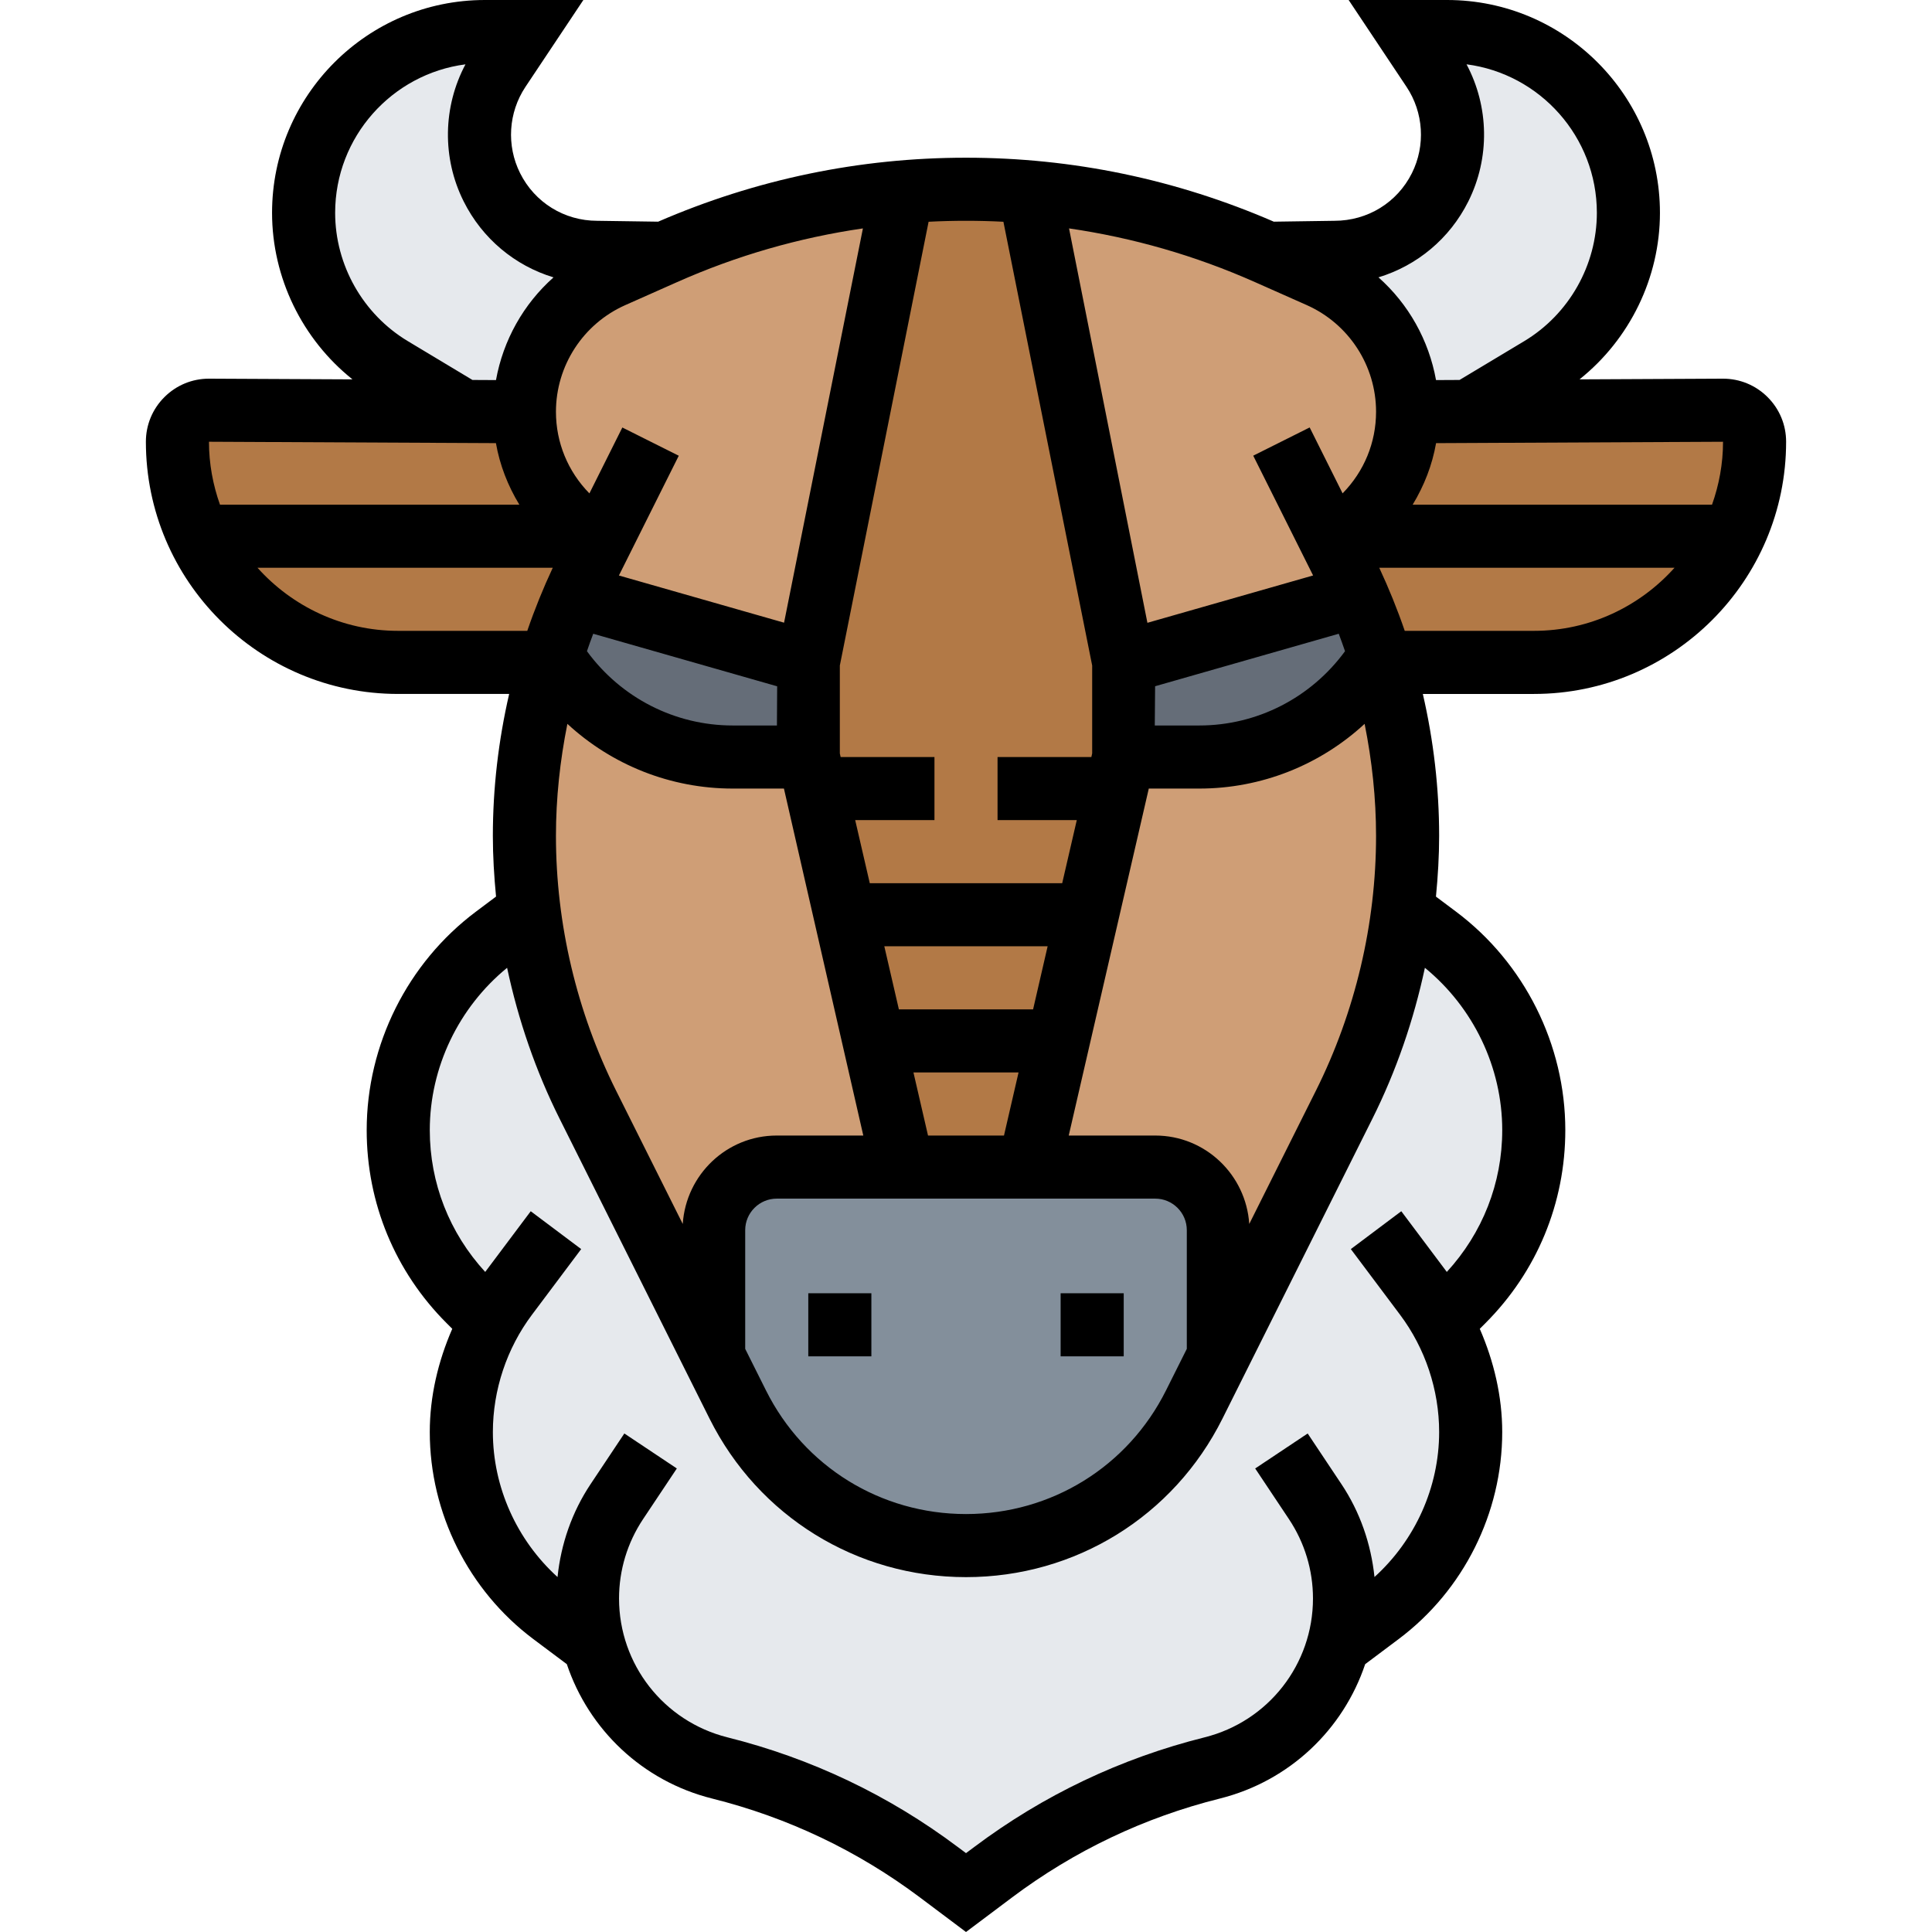 <svg height="490pt" viewBox="-37 0 490 490" width="490pt" xmlns="http://www.w3.org/2000/svg"><path d="m113.281 415.762-1.281.238-8.961-6.719c-7.199-5.441-12.961-12.402-16.961-20.32-3.918-7.84-6.078-16.641-6.078-25.762 0-9.84 2.559-19.438 7.281-27.918l-5.359-5.359c-11.441-11.441-17.922-27.043-17.922-43.281 0-19.281 9.039-37.441 24.48-49.039l7.52-5.602 1.359-.16c2.16 16.801 7.121 33.121 14.719 48.32l31.922 63.84 6.078 12.238c5.441 10.961 13.844 19.922 23.922 26.082 10 6.238 21.762 9.68 34 9.68 24.48 0 46.961-13.84 57.922-35.762l6.078-12.238 31.922-63.84c7.598-15.199 12.559-31.52 14.719-48.32l1.359.16 7.52 5.602c15.441 11.598 24.48 29.758 24.48 49.039 0 16.238-6.48 31.84-17.922 43.281l-5.359 5.359c4.723 8.48 7.281 18.078 7.281 27.918 0 9.121-2.16 17.922-6.078 25.762-4 7.918-9.762 14.879-16.961 20.32l-8.961 6.719-1.281-.238c-1.438 6.238-4.238 12-8.078 16.879-5.922 7.598-14.32 13.281-24.16 15.758-20.16 5.043-39.039 14-55.602 26.402l-6.879 5.199-6.879-5.199c-16.562-12.402-35.441-21.359-55.602-26.402-9.84-2.477-18.238-8.16-24.16-15.758-3.84-4.879-6.641-10.641-8.078-16.879zm0 0" fill="#e6e9ed"/><g fill="#b27946"><path d="m400 136 2.078.961c-2.637 5.438-6.238 10.398-10.477 14.641-10.16 10.16-24.082 16.398-39.602 16.398h-38.48c-1.84-5.922-3.918-11.762-6.48-17.441-.961-2.238-2-4.48-3.117-6.719l-3.121-6.238 3.199-1.602zm0 0"/><path d="m408 112c0 9.039-2.078 17.441-5.922 24.961l-2.078-.961h-96l4.961-4.961c7.039-7.039 11.039-16.641 11.039-26.641l16-.078 64-.32c4.398 0 8 3.602 8 8zm0 0"/><path d="m115.199 137.602-3.121 6.238c-1.117 2.238-2.156 4.48-3.117 6.719-2.562 5.68-4.641 11.52-6.48 17.441h-38.48c-15.52 0-29.441-6.238-39.602-16.398-4.238-4.242-7.84-9.203-10.477-14.641l2.078-.961h96zm0 0"/><path d="m112 136h-96l-2.078.961c-3.844-7.52-5.922-15.922-5.922-24.961 0-4.398 3.602-8 8-8l64 .32 16 .078c0 10 4 19.602 11.039 26.641zm0 0"/></g><path d="m376 54c0 8.078-2.078 15.84-6 22.641-3.84 6.801-9.359 12.641-16.32 16.719l-17.68 10.641v.32l-16 .078c0-14.797-8.719-28.32-22.32-34.32l-13.121-5.84 16.961-.238c11.359 0 21.68-6.398 26.719-16.48 2.082-4.238 3.121-8.801 3.121-13.359 0-5.84-1.68-11.602-4.961-16.559l-6.398-9.602h10c25.441 0 46 20.559 46 46zm0 0" fill="#e6e9ed"/><path d="m238.801 232 9.199-40h19.121c18.078 0 34.879-9.039 44.879-24h1.52c4.242 14.16 6.48 29.039 6.48 44 0 6.641-.398 13.281-1.359 19.84-2.16 16.801-7.121 33.121-14.719 48.32l-31.922 63.84v-32c0-8.801-7.199-16-16-16h-32l7.359-32zm0 0" fill="#cf9e76"/><path d="m300.801 137.602 3.121 6.238c1.117 2.238 2.156 4.48 3.117 6.719l-3.039 1.441-56 16-23.84-119.281c20.879 1.762 41.281 6.961 60.398 15.52l13.121 5.84c13.602 6 22.32 19.523 22.32 34.32 0 10-4 19.602-11.039 26.641l-4.961 4.961zm0 0" fill="#cf9e76"/><path d="m313.52 168h-1.52c-10 14.961-26.801 24-44.879 24h-19.121v-24l56-16 3.039-1.441c2.562 5.68 4.641 11.52 6.48 17.441zm0 0" fill="#656d78"/><path d="m272 344-6.078 12.238c-10.961 21.922-33.441 35.762-57.922 35.762-12.238 0-24-3.441-34-9.68-10.078-6.16-18.48-15.121-23.922-26.082l-6.078-12.238v-32c0-8.801 7.199-16 16-16h96c8.801 0 16 7.199 16 16zm0 0" fill="#838f9b"/><path d="m246.16 200-7.359 32h-61.602l-9.199-40v-24l23.84-119.281c5.359-.48 10.719-.719 16.16-.719s10.801.238 16.16.719l23.84 119.281v24zm0 0" fill="#b27946"/><path d="m238.801 232-7.441 32h-46.719l-7.441-32zm0 0" fill="#b27946"/><path d="m231.359 264-7.359 32h-32l-7.359-32zm0 0" fill="#b27946"/><path d="m184.641 264 7.359 32h-32c-8.801 0-16 7.199-16 16v32l-31.922-63.84c-7.598-15.199-12.559-31.52-14.719-48.32-.961-6.559-1.359-13.199-1.359-19.84 0-14.961 2.238-29.84 6.48-44h1.52c10 14.961 26.801 24 44.879 24h19.121l9.199 40zm0 0" fill="#cf9e76"/><path d="m115.199 137.602-3.199-1.602-4.961-4.961c-7.039-7.039-11.039-16.641-11.039-26.641 0-14.797 8.719-28.32 22.32-34.32l13.121-5.84c19.117-8.559 39.52-13.758 60.398-15.52l-23.84 119.281-56-16-3.039-1.441c.961-2.238 2-4.48 3.117-6.719zm0 0" fill="#cf9e76"/><path d="m168 168v24h-19.121c-18.078 0-34.879-9.039-44.879-24h-1.52c1.84-5.922 3.918-11.762 6.48-17.441l3.039 1.441zm0 0" fill="#656d78"/><path d="m131.441 64.238-13.121 5.84c-13.602 6-22.32 19.523-22.32 34.32l-16-.078v-.32l-17.68-10.641c-6.961-4.078-12.48-9.918-16.32-16.719-3.922-6.801-6-14.562-6-22.641 0-25.441 20.559-46 46-46h10l-6.398 9.602c-3.281 4.957-4.961 10.719-4.961 16.559 0 4.559 1.039 9.121 3.121 13.359 5.039 10.082 15.359 16.48 26.719 16.48zm0 0" fill="#e6e9ed"/><path d="m416 112.039c0-4.285-1.672-8.312-4.711-11.336-3.023-3.008-7.023-4.664-11.297-4.664-.023 0-.047 0-.07 0l-36.32.176c12.727-10.152 20.398-25.766 20.398-42.238 0-29.77-24.207-53.977-53.977-53.977h-24.977l14.68 22.023c4.336 6.504 4.859 14.898 1.363 21.898-3.723 7.445-11.211 12.078-19.656 12.078l-15.363.223c-24.781-10.742-51.031-16.223-78.07-16.223-27.047 0-53.297 5.48-78.078 16.223l-15.465-.223c-8.336 0-15.824-4.633-19.547-12.078-3.504-7-2.98-15.387 1.363-21.898l14.68-22.023h-24.977c-29.77 0-53.977 24.207-53.977 53.977 0 16.473 7.672 32.094 20.398 42.238l-36.328-.176c-.023 0-.047 0-.07 0-4.266 0-8.266 1.656-11.289 4.664-3.039 3.023-4.711 7.051-4.711 11.336 0 35.273 28.688 63.961 63.961 63.961h28.176c-2.723 11.801-4.137 23.902-4.137 36 0 5.137.312 10.273.809 15.391l-5.113 3.832c-17.344 13.008-27.695 33.723-27.695 55.41 0 18.496 7.199 35.887 20.289 48.969l1.414 1.414c-3.598 8.25-5.703 17.152-5.703 26.184 0 20.535 9.809 40.16 26.238 52.488l8.523 6.383c5.551 16.555 19.16 29.656 36.855 34.082 19.168 4.793 36.887 13.223 52.688 25.07l11.695 8.777 11.695-8.777c15.801-11.848 33.527-20.285 52.688-25.07 17.695-4.434 31.305-17.527 36.855-34.082l8.523-6.391c16.43-12.32 26.238-31.945 26.238-52.48 0-9.031-2.105-17.934-5.695-26.184l1.414-1.414c13.082-13.082 20.281-30.473 20.281-48.969 0-21.68-10.352-42.395-27.695-55.402l-5.113-3.832c.496-5.125.809-10.262.809-15.398 0-12.098-1.414-24.199-4.137-36h28.176c35.273 0 63.961-28.688 63.961-63.961zm-16 0c0 5.602-1.016 10.961-2.793 15.961h-75.926c2.918-4.801 4.965-10.047 5.941-15.609zm-88 99.961c0 22.32-5.281 44.664-15.258 64.625l-16.902 33.801c-.824-12.488-11.145-22.426-23.84-22.426h-21.945l20.305-88h12.793c15.77 0 30.648-5.977 41.945-16.414 1.879 9.359 2.902 18.879 2.902 28.414zm-9.465-51.266c.555 1.465 1.082 2.945 1.594 4.426-8.633 11.801-22.273 18.84-36.969 18.84h-11.281l.082-9.953zm-104.168 127.266-3.695-16h26.656l-3.695 16zm26.648-32h-34.039l-3.695-16h41.422zm-64.969-72h-11.207c-14.703 0-28.344-7.039-36.977-18.84.504-1.48 1.031-2.961 1.594-4.426l46.648 13.328zm-53.145-.414c11.297 10.438 26.176 16.414 41.938 16.414h12.984l20.129 88h-21.953c-12.695 0-23.016 9.938-23.84 22.426l-16.902-33.801c-9.977-19.961-15.258-42.305-15.258-64.625 0-9.535 1.023-19.055 2.902-28.414zm45.098 128.414c0-4.406 3.594-8 8-8h96c4.406 0 8 3.594 8 8v30.105l-5.273 10.535c-9.664 19.344-29.102 31.359-50.727 31.359s-41.062-12.016-50.727-31.352l-5.273-10.543zm183.406-260.93c5.504-11.008 5.266-24.016-.461-34.758 18.621 2.422 33.055 18.383 33.055 37.664 0 13.254-7.062 25.734-18.441 32.559l-16.383 9.832-5.969.031c-1.824-10.125-6.977-19.293-14.598-26.055 9.773-2.969 18.055-9.785 22.797-19.273zm-40.98 26.312c10.672 4.754 17.574 15.359 17.574 27.043 0 7.805-3.023 15.141-8.488 20.703l-8.352-16.715-14.312 7.16 15.184 30.379-42.023 12.008-19.879-100.031c16.207 2.359 32 6.887 47.176 13.629zm-76.938-21.137 22.512 112.547v22.297l-.207.91h-23.793v16h20.098l-3.699 16h-48.805l-3.699-16h20.105v-16h-23.793l-.207-.91v-22.297l22.512-112.547c3.152-.168 6.312-.246 9.488-.246s6.336.078 9.488.246zm-35.633 1.684-20 100-41.887-11.969 15.184-30.375-14.312-7.16-8.352 16.711c-5.465-5.57-8.488-12.906-8.488-20.703 0-11.68 6.895-22.297 17.574-27.043l13.129-5.832c15.16-6.742 30.953-11.27 47.152-13.629zm-115.414 28.598c-11.379-6.824-18.441-19.297-18.441-32.551 0-19.273 14.434-35.242 33.055-37.656-5.727 10.742-5.977 23.742-.461 34.758 4.75 9.496 13.047 16.32 22.789 19.273-7.613 6.762-12.766 15.93-14.59 26.047l-5.969-.031zm22.336 25.863c.977 5.562 3.023 10.809 5.941 15.609h-75.926c-1.777-5-2.793-10.359-2.793-15.961zm-24.816 47.609c-14.16 0-26.871-6.207-35.656-16h74.887c-2.438 5.215-4.598 10.551-6.465 16zm280.039 126.633c0 13.457-5.008 26.109-14.055 35.961l-11.547-15.395-12.797 9.602 12.477 16.641c6.402 8.527 9.922 19.094 9.922 29.758 0 14.023-6.09 27.434-16.398 36.77-.883-8.402-3.656-16.473-8.387-23.562l-8.559-12.84-13.312 8.875 8.559 12.84c3.984 5.984 6.098 12.941 6.098 20.133 0 16.684-11.312 31.172-27.496 35.219-21.238 5.312-40.895 14.664-58.406 27.801l-2.098 1.566-2.098-1.566c-17.512-13.137-37.168-22.488-58.406-27.801-16.184-4.059-27.496-18.535-27.496-35.219 0-7.191 2.113-14.148 6.098-20.133l8.559-12.84-13.312-8.875-8.559 12.84c-4.73 7.098-7.512 15.16-8.387 23.57-10.309-9.352-16.398-22.762-16.398-36.777 0-10.664 3.52-21.23 9.922-29.758l12.477-16.641-12.797-9.602-11.547 15.395c-9.047-9.852-14.055-22.516-14.055-35.961 0-15.938 7.328-31.121 19.609-41.176 2.832 13.27 7.27 26.199 13.336 38.32l38.008 76.023c12.398 24.801 37.328 40.199 65.047 40.199s52.648-15.398 65.039-40.199l38.008-76.023c6.066-12.121 10.504-25.059 13.336-38.32 12.289 10.047 19.617 25.238 19.617 41.176zm-31.191-142.633h74.887c-8.785 9.793-21.496 16-35.656 16h-32.766c-1.867-5.449-4.035-10.785-6.465-16zm0 0"/><path d="m232 328h16v16h-16zm0 0"/><path d="m168 328h16v16h-16zm0 0"/></svg>